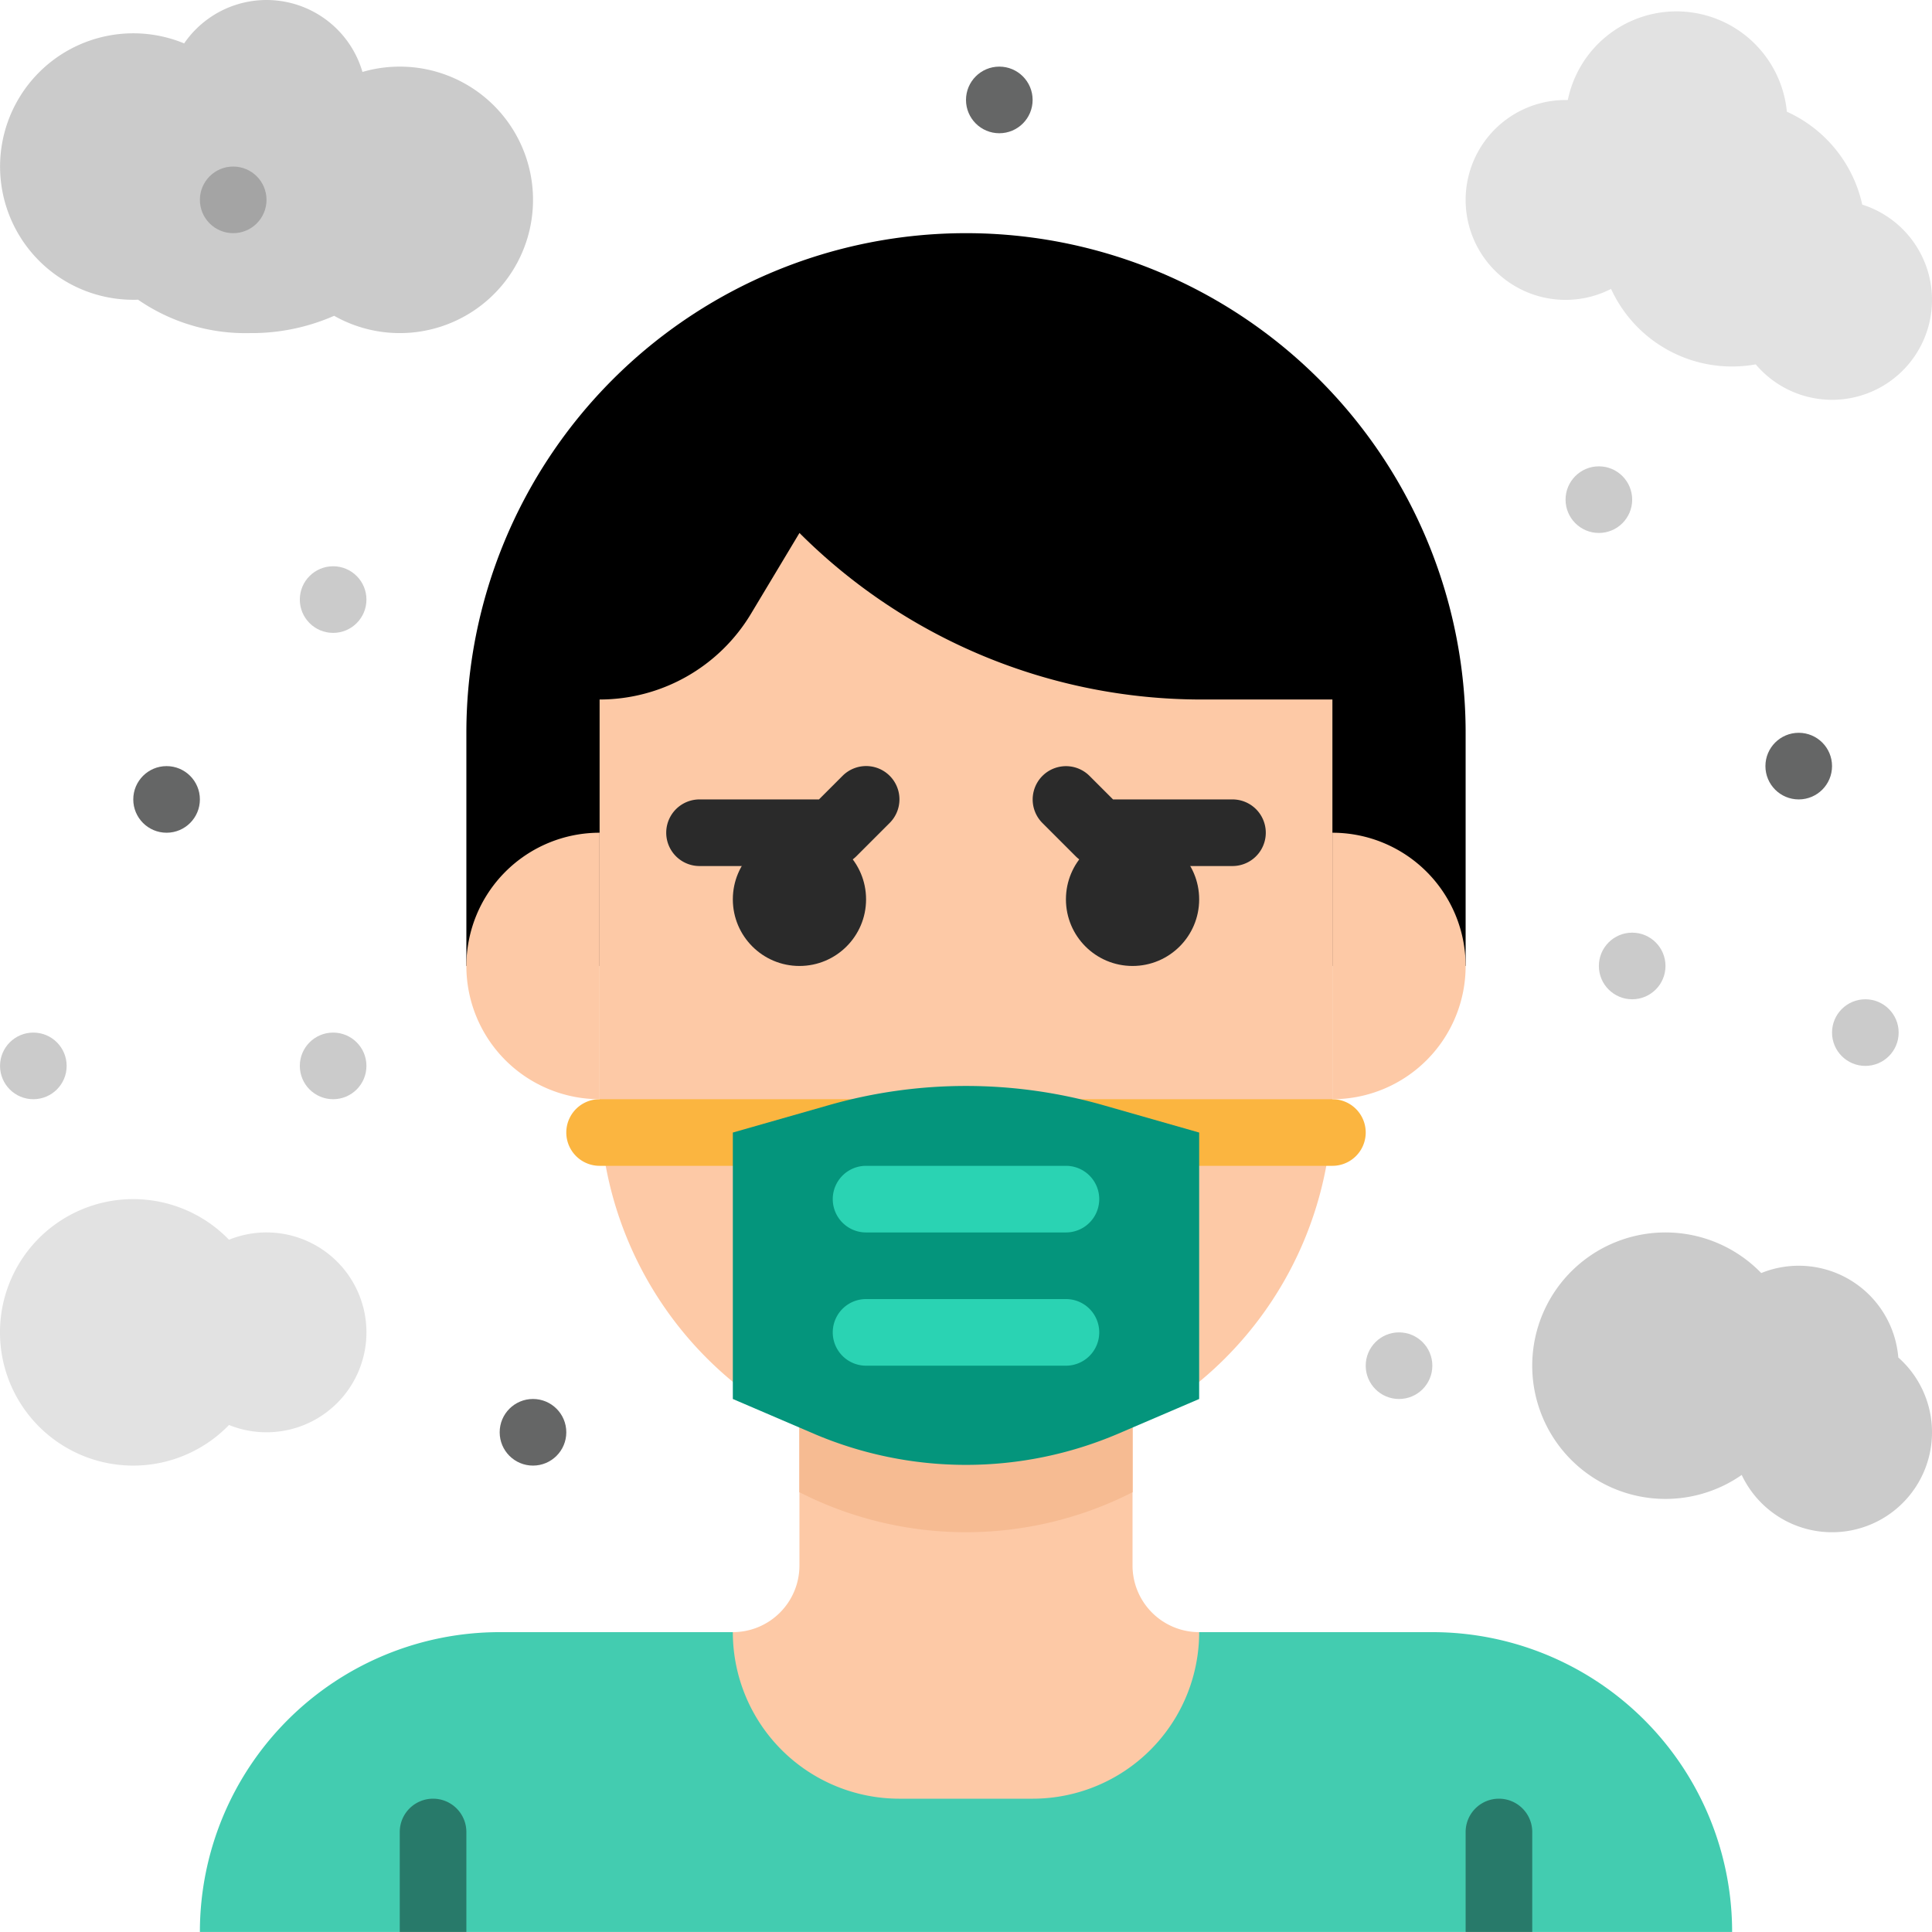 <svg xmlns="http://www.w3.org/2000/svg" width="120.004" height="120" viewBox="0 0 120.004 120"><defs><style>.a{fill:#43ccb0;}.b{fill:#fdc9a6;}.c{fill:#e2e2e2;}.d{fill:#cbcbcb;}.e{fill:#f6bb92;}.f{fill:#fbb540;}.g{fill:#2a2a2a;}.h{opacity:0.4;}.i{fill:#656666;}.j{fill:#a4a4a4;}.k{fill:#04957c;}.l{fill:#2ad3b3;}</style></defs><g transform="translate(-23.989 -23.998)"><path d="M167.034,80a31.034,31.034,0,0,1,31.034,31.034v14.483H136V111.034A31.034,31.034,0,0,1,167.034,80Z" transform="translate(-83.043 -41.519)"/><path class="a" d="M90.621,416h57.931a18.621,18.621,0,0,1,18.621,18.621H72A18.621,18.621,0,0,1,90.621,416Z" transform="translate(-35.595 -290.623)"/><path class="b" d="M224.827,370.345V360h-20.69v10.345A4.138,4.138,0,0,1,200,374.483a10.345,10.345,0,0,0,10.345,10.345h8.276a10.345,10.345,0,0,0,10.345-10.345A4.138,4.138,0,0,1,224.827,370.345Z" transform="translate(-130.492 -249.106)"/><path class="b" d="M236.69,360v5.793a22.793,22.793,0,0,1-20.69,0V360Z" transform="translate(-142.354 -249.106)"/><path class="c" d="M40.543,314.068a6.185,6.185,0,0,0-2.33.454,8.276,8.276,0,1,0,0,11.506,6.207,6.207,0,1,0,2.33-11.96Z" transform="translate(0 -213.519)"/><path class="d" d="M48.833,28.136a8.274,8.274,0,0,0-2.316.331,6.207,6.207,0,0,0-11.076-1.774,8.276,8.276,0,1,0-3.159,15.926c.1,0,.2,0,.294-.007a11.736,11.736,0,0,0,6.947,2.076,12.743,12.743,0,0,0,5.235-1.074,8.276,8.276,0,1,0,4.075-15.478Z" transform="translate(-0.014 0)"/><path class="b" d="M190.759,209.931A22.759,22.759,0,0,1,168,187.172V162.345a10.962,10.962,0,0,0,9.4-5.322L180.414,152a35.319,35.319,0,0,0,24.974,10.345h8.129v24.827A22.759,22.759,0,0,1,190.759,209.931Z" transform="translate(-106.767 -94.898)"/><path class="e" d="M236.69,360v5.793a22.793,22.793,0,0,1-20.69,0V360Z" transform="translate(-142.354 -249.106)"/><path class="f" d="M207.586,288H162.069a2.069,2.069,0,1,0,0,4.138h45.517a2.069,2.069,0,0,0,0-4.138Z" transform="translate(-100.836 -195.726)"/><circle class="g" cx="4.138" cy="4.138" r="4.138" transform="translate(69.508 75.722)"/><circle class="g" cx="4.138" cy="4.138" r="4.138" transform="translate(90.198 75.722)"/><path class="b" d="M144.276,224v16.552a8.276,8.276,0,0,1,0-16.552Z" transform="translate(-83.043 -148.278)"/><path class="b" d="M8.276,0V16.552A8.276,8.276,0,0,1,8.276,0Z" transform="translate(115.025 92.274) rotate(180)"/><path class="g" d="M194.345,214.207h-8.276a2.069,2.069,0,1,1,0-4.138h7.419l1.463-1.463a2.069,2.069,0,1,1,2.926,2.926l-2.069,2.069a2.069,2.069,0,0,1-1.463.606Z" transform="translate(-118.629 -136.416)"/><path class="g" d="M284.414,214.207h-8.276a2.069,2.069,0,0,1-1.463-.606l-2.069-2.069a2.069,2.069,0,0,1,2.926-2.926l1.463,1.463h7.419a2.069,2.069,0,0,1,0,4.138Z" transform="translate(-183.871 -136.416)"/><path class="h" d="M120,464.276v-6.207a2.069,2.069,0,0,1,4.138,0v6.207Z" transform="translate(-71.181 -320.278)"/><path class="h" d="M376,464.276v-6.207a2.069,2.069,0,0,1,4.138,0v6.207Z" transform="translate(-260.975 -320.278)"/><path class="d" d="M414.727,327.768a6.205,6.205,0,0,0-8.514-5.246A8.276,8.276,0,1,0,405,335.063a6.207,6.207,0,1,0,9.729-7.295Z" transform="translate(-272.827 -219.45)"/><path class="c" d="M400.63,38.724a8.292,8.292,0,0,0-4.681-5.765,6.889,6.889,0,0,0-13.606-.726c-.047,0-.092,0-.139,0a6.207,6.207,0,1,0,2.826,11.733,8.265,8.265,0,0,0,8.986,4.687,6.207,6.207,0,1,0,6.614-9.923Z" transform="translate(-260.971 -2.023)"/><circle class="d" cx="2.069" cy="2.069" r="2.069" transform="translate(123.301 81.929)"/><circle class="i" cx="2.069" cy="2.069" r="2.069" transform="translate(55.026 110.894)"/><circle class="d" cx="2.069" cy="2.069" r="2.069" transform="translate(108.819 106.757)"/><circle class="d" cx="2.069" cy="2.069" r="2.069" transform="translate(121.232 52.964)"/><circle class="i" cx="2.069" cy="2.069" r="2.069" transform="translate(133.646 69.515)"/><circle class="i" cx="2.069" cy="2.069" r="2.069" transform="translate(32.267 71.584)"/><circle class="d" cx="2.069" cy="2.069" r="2.069" transform="translate(42.612 88.136)"/><circle class="d" cx="2.069" cy="2.069" r="2.069" transform="translate(23.991 88.136)"/><circle class="j" cx="2.069" cy="2.069" r="2.069" transform="translate(36.405 34.343)"/><circle class="d" cx="2.069" cy="2.069" r="2.069" transform="translate(42.612 59.171)"/><circle class="d" cx="2.069" cy="2.069" r="2.069" transform="translate(137.784 86.067)"/><circle class="i" cx="2.069" cy="2.069" r="2.069" transform="translate(83.991 28.136)"/><path class="k" d="M228.965,304.25l-5.009,2.147a24.05,24.05,0,0,1-18.948,0L200,304.25V287.7l5.957-1.7a31.036,31.036,0,0,1,17.052,0l5.957,1.7Z" transform="translate(-130.492 -193.355)"/><g transform="translate(75.715 96.412)"><path class="l" d="M238.483,308.138H226.069a2.069,2.069,0,1,1,0-4.138h12.414a2.069,2.069,0,0,1,0,4.138Z" transform="translate(-224 -304)"/><path class="l" d="M238.483,340.138H226.069a2.069,2.069,0,0,1,0-4.138h12.414a2.069,2.069,0,0,1,0,4.138Z" transform="translate(-224 -327.724)"/></g></g></svg>